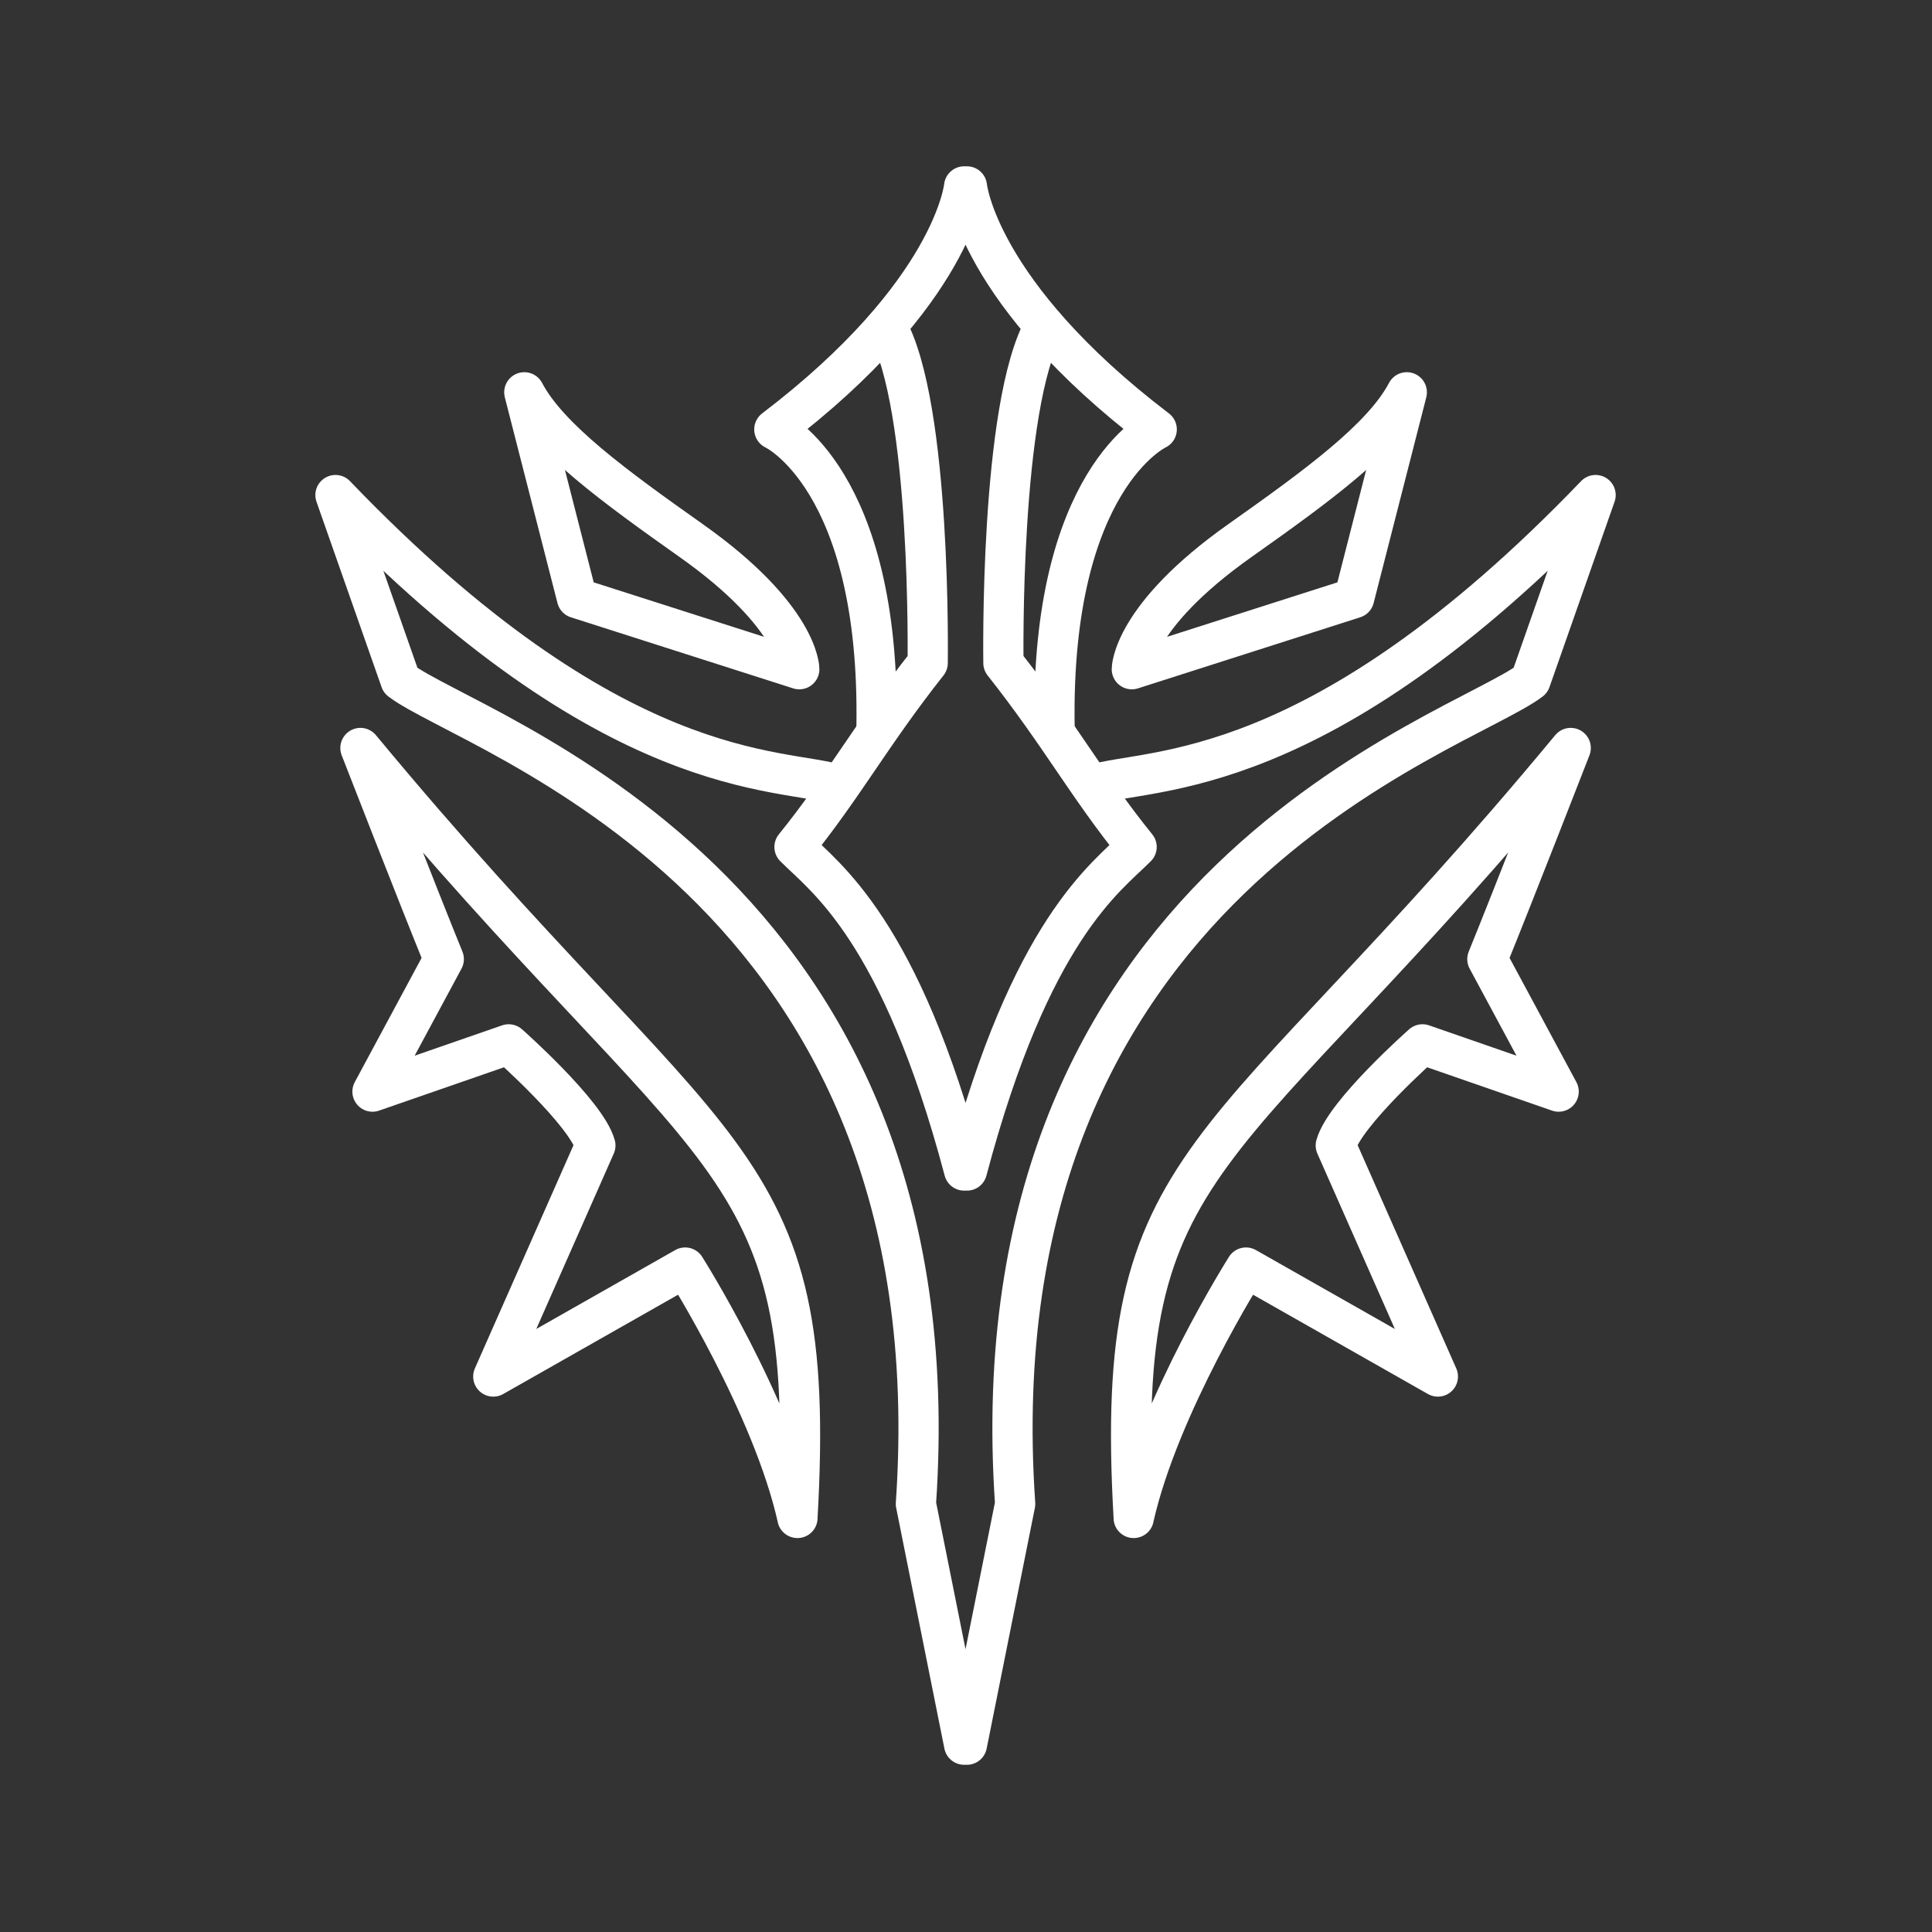 <?xml version="1.0" encoding="UTF-8" standalone="no"?>
<svg
   viewBox="0 0 48 48"
   version="1.1"
   id="svg8"
   sodipodi:docname="sdorica.svg"
   xml:space="preserve"
   inkscape:version="1.2.2 (b0a8486541, 2022-12-01)"
   xmlns:inkscape="http://www.inkscape.org/namespaces/inkscape"
   xmlns:sodipodi="http://sodipodi.sourceforge.net/DTD/sodipodi-0.dtd"
   xmlns="http://www.w3.org/2000/svg"
   xmlns:svg="http://www.w3.org/2000/svg"><rect x="0" y="0" width="48" height="48" fill="#333333" stroke="none"/><sodipodi:namedview
     id="namedview10"
     pagecolor="#505050"
     bordercolor="#eeeeee"
     borderopacity="1"
     inkscape:showpageshadow="0"
     inkscape:pageopacity="0"
     inkscape:pagecheckerboard="0"
     inkscape:deskcolor="#505050"
     showgrid="false"
     showguides="true"
     inkscape:zoom="32.000001"
     inkscape:cx="19.093749"
     inkscape:cy="13.156249"
     inkscape:window-width="1920"
     inkscape:window-height="1027"
     inkscape:window-x="1440"
     inkscape:window-y="24"
     inkscape:window-maximized="1"
     inkscape:current-layer="svg8"><sodipodi:guide
       position="18.897,23.986"
       orientation="0,-1"
       id="guide896"
       inkscape:locked="false" /><sodipodi:guide
       position="24.002,41.517"
       orientation="1,0"
       id="guide898"
       inkscape:locked="false" /><sodipodi:guide
       position="24.002,24.003"
       orientation="1,0"
       id="guide43860"
       inkscape:locked="false" /></sodipodi:namedview><defs
     id="defs4"><inkscape:path-effect
       effect="mirror_symmetry"
       start_point="24,10.564"
       center_point="24,19.229"
       id="path-effect39925"
       is_visible="true"
       lpeversion="1.2"
       lpesatellites=""
       mode="vertical"
       discard_orig_path="false"
       fuse_paths="false"
       oposite_fuse="false"
       split_items="false"
       split_open="false"
       link_styles="false"
       end_point="24,27.893" /><inkscape:path-effect
       effect="mirror_symmetry"
       start_point="17.624,18.445"
       center_point="24.071,24.736"
       id="path-effect39919"
       is_visible="true"
       lpeversion="1.2"
       lpesatellites=""
       mode="vertical"
       discard_orig_path="false"
       fuse_paths="false"
       oposite_fuse="false"
       split_items="false"
       split_open="false"
       link_styles="false"
       end_point="24.071,45.233" /><inkscape:path-effect
       effect="mirror_symmetry"
       start_point="24,10.564"
       center_point="24,19.229"
       id="path-effect39913"
       is_visible="true"
       lpeversion="1.2"
       lpesatellites=""
       mode="vertical"
       discard_orig_path="false"
       fuse_paths="false"
       oposite_fuse="false"
       split_items="false"
       split_open="false"
       link_styles="false"
       end_point="24,27.893" /><style
       id="style2">.a{fill:none;stroke:#fff;stroke-linecap:round;stroke-linejoin:round;}</style><inkscape:path-effect
       effect="mirror_symmetry"
       start_point="24,10.564"
       center_point="24,19.229"
       id="path-effect1782"
       is_visible="true"
       lpeversion="1.2"
       lpesatellites=""
       mode="vertical"
       discard_orig_path="false"
       fuse_paths="false"
       oposite_fuse="false"
       split_items="false"
       split_open="false"
       link_styles="false"
       end_point="24,27.893" /><inkscape:path-effect
       effect="mirror_symmetry"
       start_point="20.336,12.679"
       center_point="20.336,15.432"
       id="path-effect8828"
       is_visible="true"
       lpeversion="1.2"
       lpesatellites=""
       mode="vertical"
       discard_orig_path="false"
       fuse_paths="false"
       oposite_fuse="false"
       split_items="false"
       split_open="false"
       link_styles="false"
       end_point="20.336,18.185" /><inkscape:path-effect
       effect="mirror_symmetry"
       start_point="20.347,12.82"
       center_point="20.347,15.577"
       id="path-effect8784"
       is_visible="true"
       lpeversion="1.2"
       lpesatellites=""
       mode="vertical"
       discard_orig_path="false"
       fuse_paths="false"
       oposite_fuse="false"
       split_items="false"
       split_open="false"
       link_styles="false"
       end_point="20.347,18.333" /><inkscape:path-effect
       effect="mirror_symmetry"
       start_point="20.848,21.905"
       center_point="20.848,28.975"
       id="path-effect8782"
       is_visible="true"
       lpeversion="1.2"
       lpesatellites=""
       mode="vertical"
       discard_orig_path="false"
       fuse_paths="false"
       oposite_fuse="false"
       split_items="false"
       split_open="false"
       link_styles="false"
       end_point="20.848,36.046" /><inkscape:path-effect
       end_point="24,27.067"
       center_point="24,18.005"
       start_point="24,8.943"
       effect="mirror_symmetry"
       id="path-effect7293"
       is_visible="true"
       lpeversion="1.2"
       lpesatellites=""
       mode="free"
       discard_orig_path="false"
       fuse_paths="false"
       oposite_fuse="false"
       split_items="false"
       split_open="false"
       link_styles="false" /><inkscape:path-effect
       effect="mirror_symmetry"
       start_point="10.869,24.014"
       center_point="20.809,24.014"
       id="path-effect5445"
       is_visible="true"
       lpeversion="1.2"
       lpesatellites=""
       mode="vertical"
       discard_orig_path="false"
       fuse_paths="false"
       oposite_fuse="false"
       split_items="false"
       split_open="false"
       link_styles="false"
       end_point="20.809,35.207" /><inkscape:path-effect
       effect="mirror_symmetry"
       start_point="24,6.931"
       center_point="24,24.114"
       id="path-effect5421"
       is_visible="true"
       lpeversion="1.2"
       lpesatellites=""
       mode="free"
       discard_orig_path="false"
       fuse_paths="false"
       oposite_fuse="false"
       split_items="false"
       split_open="false"
       link_styles="false"
       end_point="24,41.298" /><clipPath
       clipPathUnits="userSpaceOnUse"
       id="clipPath7143"><g
         id="g7147"><g
           inkscape:label="Clip"
           id="use7145"
           style="stroke:#ffffff;stroke-opacity:1"
           clip-path="url(#clipPath7143)"><path
             style="fill:none;stroke:#ffffff;stroke-width:1;stroke-linecap:round;stroke-linejoin:round;stroke-dasharray:none;stroke-opacity:1"
             d="m 20.347,18.333 c 0,0 -1.411,-1.83 -2.988,-2.861 -1.576,-1.031 -2.021,-1.676 -2.532,-2.652 l 0.778,4.103 z"
             id="path7149" /><path
             style="fill:none;stroke:#ffffff;stroke-width:1px;stroke-linecap:round;stroke-linejoin:round;stroke-opacity:1"
             d="m 10.869,27.294 1.633,-4.174 c 0,0 1.097,0.417 2.085,2.297 z"
             id="path7151" /><path
             style="fill:none;stroke:#ffffff;stroke-width:1px;stroke-linecap:round;stroke-linejoin:round;stroke-opacity:1"
             d="m 13.667,32.307 2.546,-5.35 c 0,0 1.114,0.66 1.608,3.269 z"
             id="path7153" /><path
             style="fill:none;stroke:#ffffff;stroke-width:1px;stroke-linecap:round;stroke-linejoin:round;stroke-opacity:1;paint-order:normal"
             d="m 20.809,35.207 c 0,0 -1.067,-1.642 -1.495,-3.449 0,0 0.629,-3.761 -4.279,-8.287 0,0 -2.786,-1.948 -2.839,-4.318 0,0 3.784,3.961 4.326,4.19 0,0 3.41,1.094 4.265,7.653 0,0 -1.129,2.878 0.022,4.212 z"
             id="path7155" /></g></g></clipPath><style
       id="style39931">.a{fill:none;stroke:#fff;stroke-linecap:round;stroke-linejoin:round;}</style><style
       id="style43053">.a{fill:none;stroke:#fff;stroke-linecap:round;stroke-linejoin:round;}</style><style
       id="style43824">.a{fill:none;stroke:#fff;stroke-linecap:round;stroke-linejoin:round;}</style><style
       id="style43836">.a{fill:none;stroke:#fff;stroke-linecap:round;stroke-linejoin:round;}</style><style
       id="style43848">.a{fill:none;stroke:#fff;stroke-linecap:round;stroke-linejoin:round;}</style></defs><g
     inkscape:label="Layer 1"
     id="layer1"
     transform="matrix(0.984,0,0,0.984,1.238,0.325)"
     style="display:inline;stroke-width:1.016;stroke-dasharray:none"><g
       id="g40027"
       style="stroke-width:1.076;stroke-dasharray:none"
       transform="matrix(0.944,0,0,0.944,0.376,2.469)"><path
         style="display:inline;fill:none;stroke:#ffffff;stroke-width:0.854;stroke-linecap:round;stroke-linejoin:round;stroke-dasharray:none;stroke-opacity:1"
         inkscape:path-effect="#path-effect39925"
         inkscape:original-d="m 23.997431,7.8294626 c 0,0 -0.217866,2.2562944 -4.029101,5.1584784 0,0 2.25739,1.044565 2.169019,6.313797 m -0.816382,1.229433 c -1.227214,-0.38044 -4.76004,0.0063 -10.669467,-6.149162 l 1.382074,3.935642 c 1.507328,1.150741 11.847706,4.27535 10.93941,17.478863 l 1.024447,5.11099"
         transform="matrix(1.26,0,0,1.26,-6.18,-7.844)"
         d="m 23.997,7.829 c 0,0 -0.218,2.256 -4.029,5.158 0,0 2.257,1.045 2.169,6.314 m -0.816,1.229 c -1.227,-0.38 -4.76,0.006 -10.669,-6.149 l 1.382,3.936 c 1.507,1.151 11.848,4.275 10.939,17.479 l 1.024,5.111 m 0.059,-33.078 c 0,0 0.218,2.256 4.029,5.158 0,0 -2.257,1.045 -2.169,6.314 m 0.816,1.229 c 1.227,-0.38 4.76,0.006 10.669,-6.149 l -1.382,3.936 c -1.507,1.151 -11.848,4.275 -10.939,17.479 l -1.024,5.111"
         id="path39921"
         class="UnoptimicedTransforms"
         sodipodi:nodetypes="cccccccc" /><path
         style="display:inline;fill:none;stroke:#ffffff;stroke-width:0.854;stroke-linecap:round;stroke-linejoin:round;stroke-dasharray:none;stroke-opacity:1"
         inkscape:path-effect="#path-effect39919"
         inkscape:original-d="m 20.542011,18.444911 c 0,0 0.0048,-1.105835 -2.297746,-2.73342 -1.621059,-1.145878 -3.027457,-2.169171 -3.538683,-3.145299 l 1.117737,4.369042 z"
         transform="matrix(1.26,0,0,1.26,-6.236,-8.307)"
         d="m 20.542,18.445 c 0,0 0.005,-1.106 -2.298,-2.733 -1.621,-1.146 -3.027,-2.169 -3.539,-3.145 l 1.118,4.369 z m 7.059,0 c 0,0 -0.005,-1.106 2.298,-2.733 1.621,-1.146 3.027,-2.169 3.539,-3.145 l -1.118,4.369 z"
         id="path39915"
         class="UnoptimicedTransforms"
         sodipodi:nodetypes="csccc" /><path
         style="display:inline;fill:none;stroke:#ffffff;stroke-width:0.854;stroke-linecap:round;stroke-linejoin:round;stroke-dasharray:none;stroke-opacity:1"
         inkscape:path-effect="#path-effect39913"
         inkscape:original-d="m 20.457511,36.093589 c 0.453222,-7.88644 -1.795498,-7.312314 -9.276481,-16.344169 0,0 1.218653,3.132067 1.76943,4.482298 l -1.513365,2.811858 2.890776,-1.002575 c 0,0 1.64858,1.456992 1.839842,2.145988 l -2.166808,4.904635 4.072882,-2.312744 c 0,0 1.847709,2.922288 2.383724,5.314709 z"
         transform="matrix(1.26,0,0,1.26,-6.18,-7.844)"
         d="m 20.458,36.094 c 0.453,-7.886 -1.795,-7.312 -9.276,-16.344 0,0 1.219,3.132 1.769,4.482 l -1.513,2.812 2.891,-1.003 c 0,0 1.649,1.457 1.84,2.146 l -2.167,4.905 4.073,-2.313 c 0,0 1.848,2.922 2.384,5.315 z m 7.139,0 c -0.453,-7.886 1.795,-7.312 9.276,-16.344 0,0 -1.219,3.132 -1.769,4.482 l 1.513,2.812 -2.891,-1.003 c 0,0 -1.649,1.457 -1.84,2.146 l 2.167,4.905 -4.073,-2.313 c 0,0 -1.848,2.922 -2.384,5.315 z"
         id="path39909"
         class="UnoptimicedTransforms" /><path
         style="display:inline;fill:none;stroke:#ffffff;stroke-width:0.854;stroke-linecap:round;stroke-linejoin:round;stroke-dasharray:none;stroke-opacity:1"
         inkscape:path-effect="#path-effect1782"
         inkscape:original-d="m 22.351933,10.79964 c 0.956808,1.673576 0.871474,7.145714 0.871474,7.145714 -1.191819,1.506596 -1.774987,2.60374 -2.827142,3.904666 0.642959,0.647912 2.24217,1.737835 3.601166,6.867695"
         transform="matrix(1.26,0,0,1.26,-6.18,-7.844)"
         d="m 22.352,10.8 c 0.957,1.674 0.871,7.146 0.871,7.146 -1.192,1.507 -1.775,2.604 -2.827,3.905 0.643,0.648 2.242,1.738 3.601,6.868 M 25.702,10.8 c -0.957,1.674 -0.871,7.146 -0.871,7.146 1.192,1.507 1.775,2.604 2.827,3.905 -0.643,0.648 -2.242,1.738 -3.601,6.868"
         id="path1780"
         class="UnoptimicedTransforms"
         sodipodi:nodetypes="cccc" /></g></g></svg>
